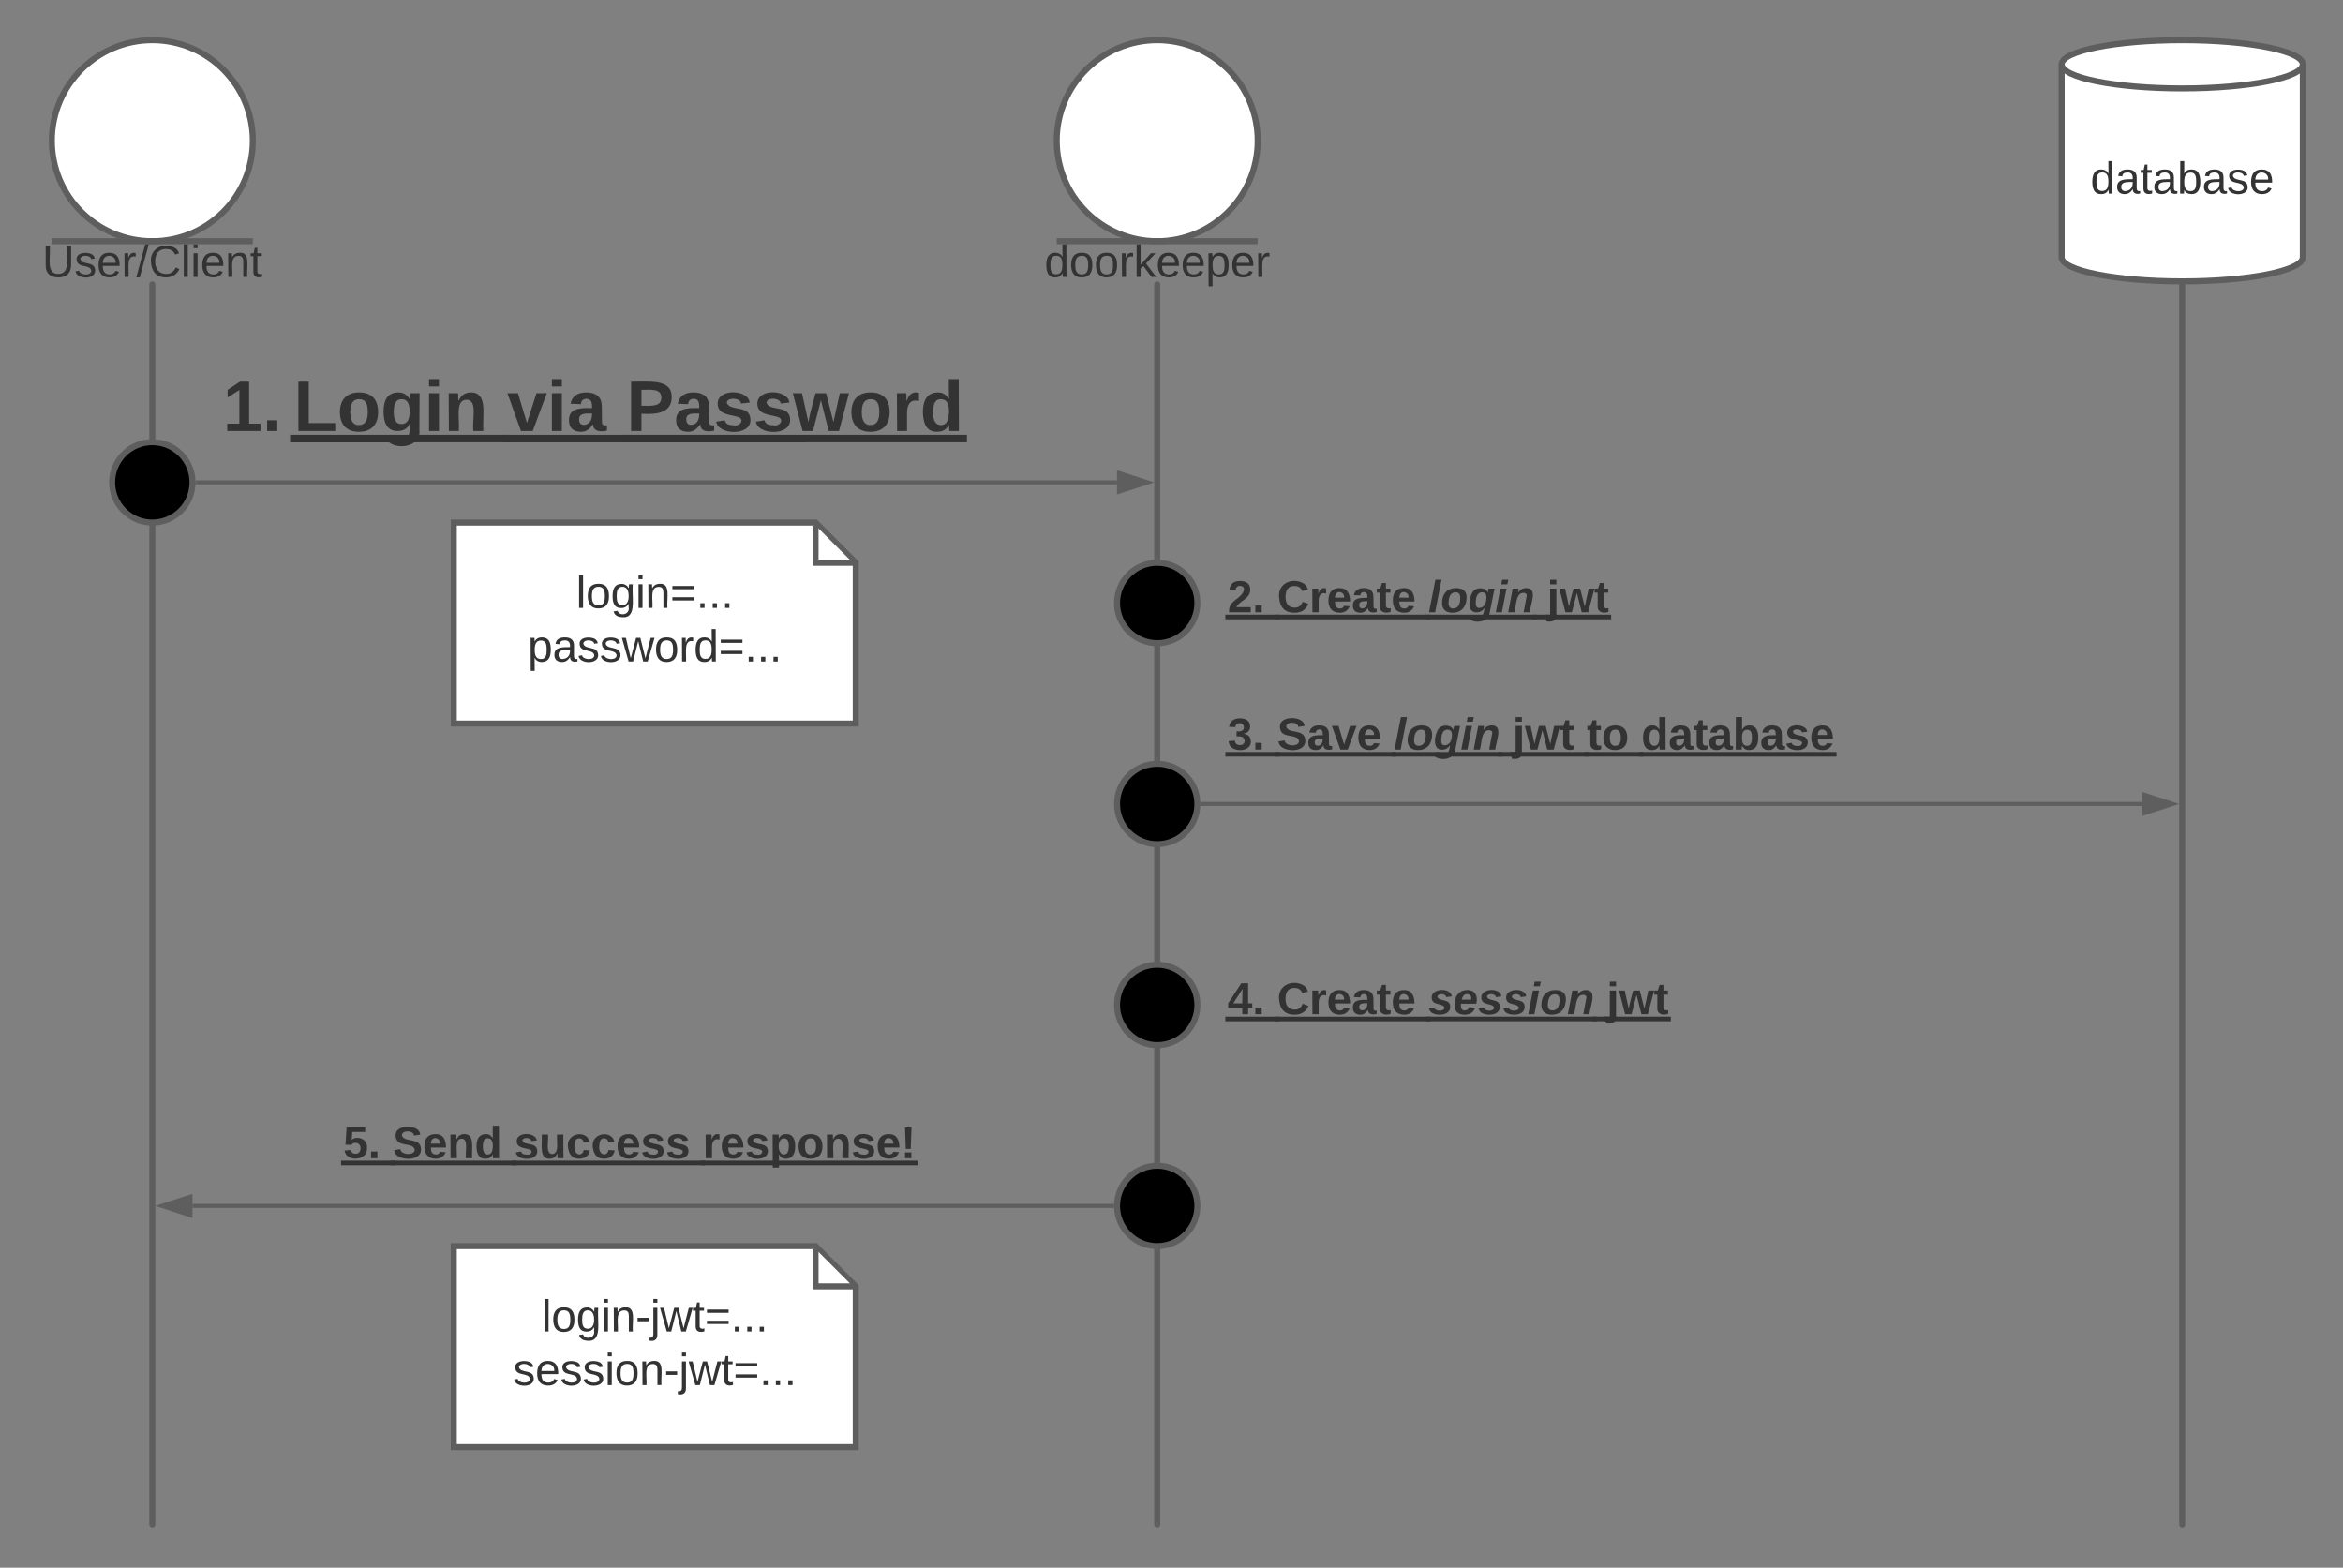 <svg xmlns="http://www.w3.org/2000/svg" xmlns:xlink="http://www.w3.org/1999/xlink" xmlns:lucid="lucid" width="1165.78" height="780"><rect width="100%" height="100%" fill="#808080" stroke="none"/><g transform="translate(-174.216 -60)" lucid:page-tab-id="0_0"><path d="M250 180c-27.6 0-50-22.4-50-50s22.4-50 50-50 50 22.4 50 50-22.4 50-50 50z" stroke="#5e5e5e" stroke-width="3" fill="#fff"/><path d="M200 180h100" stroke="#5e5e5e" stroke-width="3" fill="none"/><use xlink:href="#a" transform="matrix(1,0,0,1,160,180) translate(35.216 17.778)"/><path d="M750 180c-27.6 0-50-22.4-50-50s22.4-50 50-50 50 22.4 50 50-22.4 50-50 50z" stroke="#5e5e5e" stroke-width="3" fill="#fff"/><path d="M700 180h100" stroke="#5e5e5e" stroke-width="3" fill="none"/><use xlink:href="#b" transform="matrix(1,0,0,1,660,180) translate(33.889 17.778)"/><path d="M1320 188c0 6.63-26.86 12-60 12s-60-5.37-60-12V92c0-6.63 26.86-12 60-12s60 5.37 60 12z" stroke="#5e5e5e" stroke-width="3" fill="#fff"/><path d="M1320 92c0 6.63-26.86 12-60 12s-60-5.37-60-12" stroke="#5e5e5e" stroke-width="3" fill="none"/><use xlink:href="#c" transform="matrix(1,0,0,1,1205,109) translate(9.321 47.34)"/><path d="M250 200.75a.75.75 0 0 1 .75.75v617a.75.75 0 0 1-.75.75.75.75 0 0 1-.75-.75v-617a.75.75 0 0 1 .75-.75zM750 200.75a.75.75 0 0 1 .75.75v617a.75.75 0 0 1-.75.75.75.75 0 0 1-.75-.75v-617a.75.75 0 0 1 .75-.75zM1260 200.75a.75.75 0 0 1 .75.75v617a.75.75 0 0 1-.75.75.75.75 0 0 1-.75-.75v-617a.75.75 0 0 1 .75-.75z" stroke="#5e5e5e" stroke-width="1.5" fill="none"/><path d="M280 220a6 6 0 0 1 6-6h408a6 6 0 0 1 6 6v94a6 6 0 0 1-6 6H286a6 6 0 0 1-6-6z" stroke="#000" stroke-opacity="0" stroke-width="3" fill="#fff" fill-opacity="0"/><use xlink:href="#d" transform="matrix(1,0,0,1,285,219) translate(-3.552713678800501e-15 55.444)"/><use xlink:href="#e" transform="matrix(1,0,0,1,285,219) translate(35.319 55.444)"/><use xlink:href="#f" transform="matrix(1,0,0,1,285,219) translate(141.59 55.444)"/><use xlink:href="#g" transform="matrix(1,0,0,1,285,219) translate(200.849 55.444)"/><path d="M270 300c0 11.05-8.95 20-20 20s-20-8.95-20-20 8.95-20 20-20 20 8.95 20 20z" stroke="#5e5e5e" stroke-width="3"/><path d="M272.5 300H730" stroke="#5e5e5e" stroke-width="2" fill="none"/><path d="M272.53 301h-1.14l.1-.93-.03-1.07h1.06" fill="#5e5e5e"/><path d="M745.26 300L731 304.64v-9.28z" stroke="#5e5e5e" stroke-width="2" fill="#5e5e5e"/><path d="M400 320h180l20 20v80H400z" stroke="#5e5e5e" stroke-width="3" fill="#fff"/><path d="M580 321.43V340h18.57" stroke="#5e5e5e" stroke-width="3" fill="#fff"/><use xlink:href="#h" transform="matrix(1,0,0,1,405,325) translate(55.864 37.465)"/><use xlink:href="#i" transform="matrix(1,0,0,1,405,325) translate(31.79 64.132)"/><path d="M780 334.33a6 6 0 0 1 6-6h268a6 6 0 0 1 6 6v51.34a6 6 0 0 1-6 6H786a6 6 0 0 1-6-6z" stroke="#000" stroke-opacity="0" stroke-width="3" fill="#fff" fill-opacity="0"/><use xlink:href="#j" transform="matrix(1,0,0,1,785,333.333) translate(0 31.278)"/><use xlink:href="#k" transform="matrix(1,0,0,1,785,333.333) translate(24.691 31.278)"/><use xlink:href="#l" transform="matrix(1,0,0,1,785,333.333) translate(99.877 31.278)"/><use xlink:href="#m" transform="matrix(1,0,0,1,785,333.333) translate(158.951 31.278)"/><path d="M780 402.67a6 6 0 0 1 6-6h368a6 6 0 0 1 6 6V454a6 6 0 0 1-6 6H786a6 6 0 0 1-6-6z" stroke="#000" stroke-opacity="0" stroke-width="3" fill="#fff" fill-opacity="0"/><use xlink:href="#n" transform="matrix(1,0,0,1,785,401.667) translate(0 31.278)"/><use xlink:href="#o" transform="matrix(1,0,0,1,785,401.667) translate(24.691 31.278)"/><use xlink:href="#l" transform="matrix(1,0,0,1,785,401.667) translate(82.716 31.278)"/><use xlink:href="#p" transform="matrix(1,0,0,1,785,401.667) translate(141.79 31.278)"/><use xlink:href="#q" transform="matrix(1,0,0,1,785,401.667) translate(178.765 31.278)"/><use xlink:href="#r" transform="matrix(1,0,0,1,785,401.667) translate(205.802 31.278)"/><path d="M770 360c0 11.05-8.95 20-20 20s-20-8.95-20-20 8.95-20 20-20 20 8.95 20 20zM770 460c0 11.05-8.95 20-20 20s-20-8.95-20-20 8.95-20 20-20 20 8.95 20 20z" stroke="#5e5e5e" stroke-width="3"/><path d="M772.5 460H1240" stroke="#5e5e5e" stroke-width="2" fill="none"/><path d="M772.53 461h-1.14l.1-.93-.03-1.07h1.06" fill="#5e5e5e"/><path d="M1255.27 460l-14.27 4.64v-9.28z" stroke="#5e5e5e" stroke-width="2" fill="#5e5e5e"/><path d="M780 534.33a6 6 0 0 1 6-6h268a6 6 0 0 1 6 6v51.34a6 6 0 0 1-6 6H786a6 6 0 0 1-6-6z" stroke="#000" stroke-opacity="0" stroke-width="3" fill="#fff" fill-opacity="0"/><g><use xlink:href="#s" transform="matrix(1,0,0,1,785,533.333) translate(0 31.278)"/><use xlink:href="#k" transform="matrix(1,0,0,1,785,533.333) translate(24.691 31.278)"/><use xlink:href="#t" transform="matrix(1,0,0,1,785,533.333) translate(99.877 31.278)"/><use xlink:href="#m" transform="matrix(1,0,0,1,785,533.333) translate(188.642 31.278)"/></g><path d="M770 560c0 11.05-8.95 20-20 20s-20-8.95-20-20 8.95-20 20-20 20 8.95 20 20z" stroke="#5e5e5e" stroke-width="3"/><path d="M727.5 660H270" stroke="#5e5e5e" stroke-width="2" fill="none"/><path d="M728.5 659.93l.03 1.07h-1.06v-2h1.14" fill="#5e5e5e"/><path d="M254.73 660l14.27-4.64v9.28z" stroke="#5e5e5e" stroke-width="2" fill="#5e5e5e"/><path d="M770 660c0 11.05-8.95 20-20 20s-20-8.95-20-20 8.95-20 20-20 20 8.95 20 20z" stroke="#5e5e5e" stroke-width="3"/><path d="M340 606a6 6 0 0 1 6-6h308a6 6 0 0 1 6 6v51.33a6 6 0 0 1-6 6H346a6 6 0 0 1-6-6z" stroke="#000" stroke-opacity="0" stroke-width="3" fill="#fff" fill-opacity="0"/><g><use xlink:href="#u" transform="matrix(1,0,0,1,345,605) translate(0 31.278)"/><use xlink:href="#v" transform="matrix(1,0,0,1,345,605) translate(24.691 31.278)"/><use xlink:href="#w" transform="matrix(1,0,0,1,345,605) translate(85.062 31.278)"/><use xlink:href="#x" transform="matrix(1,0,0,1,345,605) translate(178.827 31.278)"/></g><path d="M400 680h180l20 20v80H400z" stroke="#5e5e5e" stroke-width="3" fill="#fff"/><path d="M580 681.43V700h18.57" stroke="#5e5e5e" stroke-width="3" fill="#fff"/><g><use xlink:href="#y" transform="matrix(1,0,0,1,405,685) translate(38.673 37.465)"/><use xlink:href="#z" transform="matrix(1,0,0,1,405,685) translate(24.444 64.132)"/></g><defs><path fill="#333" d="M232-93c-1 65-40 97-104 97C67 4 28-28 28-90v-158h33c8 89-33 224 67 224 102 0 64-133 71-224h33v155" id="A"/><path fill="#333" d="M135-143c-3-34-86-38-87 0 15 53 115 12 119 90S17 21 10-45l28-5c4 36 97 45 98 0-10-56-113-15-118-90-4-57 82-63 122-42 12 7 21 19 24 35" id="B"/><path fill="#333" d="M100-194c63 0 86 42 84 106H49c0 40 14 67 53 68 26 1 43-12 49-29l28 8c-11 28-37 45-77 45C44 4 14-33 15-96c1-61 26-98 85-98zm52 81c6-60-76-77-97-28-3 7-6 17-6 28h103" id="C"/><path fill="#333" d="M114-163C36-179 61-72 57 0H25l-1-190h30c1 12-1 29 2 39 6-27 23-49 58-41v29" id="D"/><path fill="#333" d="M0 4l72-265h28L28 4H0" id="E"/><path fill="#333" d="M212-179c-10-28-35-45-73-45-59 0-87 40-87 99 0 60 29 101 89 101 43 0 62-24 78-52l27 14C228-24 195 4 139 4 59 4 22-46 18-125c-6-104 99-153 187-111 19 9 31 26 39 46" id="F"/><path fill="#333" d="M24 0v-261h32V0H24" id="G"/><path fill="#333" d="M24-231v-30h32v30H24zM24 0v-190h32V0H24" id="H"/><path fill="#333" d="M117-194c89-4 53 116 60 194h-32v-121c0-31-8-49-39-48C34-167 62-67 57 0H25l-1-190h30c1 10-1 24 2 32 11-22 29-35 61-36" id="I"/><path fill="#333" d="M59-47c-2 24 18 29 38 22v24C64 9 27 4 27-40v-127H5v-23h24l9-43h21v43h35v23H59v120" id="J"/><g id="a"><use transform="matrix(0.062,0,0,0.062,0,0)" xlink:href="#A"/><use transform="matrix(0.062,0,0,0.062,15.988,0)" xlink:href="#B"/><use transform="matrix(0.062,0,0,0.062,27.099,0)" xlink:href="#C"/><use transform="matrix(0.062,0,0,0.062,39.444,0)" xlink:href="#D"/><use transform="matrix(0.062,0,0,0.062,46.79,0)" xlink:href="#E"/><use transform="matrix(0.062,0,0,0.062,52.963,0)" xlink:href="#F"/><use transform="matrix(0.062,0,0,0.062,68.951,0)" xlink:href="#G"/><use transform="matrix(0.062,0,0,0.062,73.827,0)" xlink:href="#H"/><use transform="matrix(0.062,0,0,0.062,78.704,0)" xlink:href="#C"/><use transform="matrix(0.062,0,0,0.062,91.049,0)" xlink:href="#I"/><use transform="matrix(0.062,0,0,0.062,103.395,0)" xlink:href="#J"/></g><path fill="#333" d="M85-194c31 0 48 13 60 33l-1-100h32l1 261h-30c-2-10 0-23-3-31C134-8 116 4 85 4 32 4 16-35 15-94c0-66 23-100 70-100zm9 24c-40 0-46 34-46 75 0 40 6 74 45 74 42 0 51-32 51-76 0-42-9-74-50-73" id="K"/><path fill="#333" d="M100-194c62-1 85 37 85 99 1 63-27 99-86 99S16-35 15-95c0-66 28-99 85-99zM99-20c44 1 53-31 53-75 0-43-8-75-51-75s-53 32-53 75 10 74 51 75" id="L"/><path fill="#333" d="M143 0L79-87 56-68V0H24v-261h32v163l83-92h37l-77 82L181 0h-38" id="M"/><path fill="#333" d="M115-194c55 1 70 41 70 98S169 2 115 4C84 4 66-9 55-30l1 105H24l-1-265h31l2 30c10-21 28-34 59-34zm-8 174c40 0 45-34 45-75s-6-73-45-74c-42 0-51 32-51 76 0 43 10 73 51 73" id="N"/><g id="b"><use transform="matrix(0.062,0,0,0.062,0,0)" xlink:href="#K"/><use transform="matrix(0.062,0,0,0.062,12.346,0)" xlink:href="#L"/><use transform="matrix(0.062,0,0,0.062,24.691,0)" xlink:href="#L"/><use transform="matrix(0.062,0,0,0.062,37.037,0)" xlink:href="#D"/><use transform="matrix(0.062,0,0,0.062,44.383,0)" xlink:href="#M"/><use transform="matrix(0.062,0,0,0.062,55.494,0)" xlink:href="#C"/><use transform="matrix(0.062,0,0,0.062,67.84,0)" xlink:href="#C"/><use transform="matrix(0.062,0,0,0.062,80.185,0)" xlink:href="#N"/><use transform="matrix(0.062,0,0,0.062,92.531,0)" xlink:href="#C"/><use transform="matrix(0.062,0,0,0.062,104.877,0)" xlink:href="#D"/></g><path fill="#333" d="M141-36C126-15 110 5 73 4 37 3 15-17 15-53c-1-64 63-63 125-63 3-35-9-54-41-54-24 1-41 7-42 31l-33-3c5-37 33-52 76-52 45 0 72 20 72 64v82c-1 20 7 32 28 27v20c-31 9-61-2-59-35zM48-53c0 20 12 33 32 33 41-3 63-29 60-74-43 2-92-5-92 41" id="O"/><path fill="#333" d="M115-194c53 0 69 39 70 98 0 66-23 100-70 100C84 3 66-7 56-30L54 0H23l1-261h32v101c10-23 28-34 59-34zm-8 174c40 0 45-34 45-75 0-40-5-75-45-74-42 0-51 32-51 76 0 43 10 73 51 73" id="P"/><g id="c"><use transform="matrix(0.062,0,0,0.062,0,0)" xlink:href="#K"/><use transform="matrix(0.062,0,0,0.062,12.346,0)" xlink:href="#O"/><use transform="matrix(0.062,0,0,0.062,24.691,0)" xlink:href="#J"/><use transform="matrix(0.062,0,0,0.062,30.864,0)" xlink:href="#O"/><use transform="matrix(0.062,0,0,0.062,43.21,0)" xlink:href="#P"/><use transform="matrix(0.062,0,0,0.062,55.556,0)" xlink:href="#O"/><use transform="matrix(0.062,0,0,0.062,67.901,0)" xlink:href="#B"/><use transform="matrix(0.062,0,0,0.062,79.012,0)" xlink:href="#C"/></g><path fill="#333" d="M23 0v-37h61v-169l-59 37v-38l62-41h46v211h57V0H23" id="Q"/><path fill="#333" d="M24 0v-54h51V0H24" id="R"/><g id="d"><use transform="matrix(0.099,0,0,0.099,0,0)" xlink:href="#Q"/><use transform="matrix(0.099,0,0,0.099,19.753,0)" xlink:href="#R"/></g><path fill="#333" d="M24 0v-248h52v208h133V0H24" id="S"/><path fill="#333" d="M110-194c64 0 96 36 96 99 0 64-35 99-97 99-61 0-95-36-95-99 0-62 34-99 96-99zm-1 164c35 0 45-28 45-65 0-40-10-65-43-65-34 0-45 26-45 65 0 36 10 65 43 65" id="T"/><path fill="#333" d="M195-6C206 82 75 100 31 46c-4-6-6-13-8-21l49-6c3 16 16 24 34 25 40 0 42-37 40-79-11 22-30 35-61 35-53 0-70-43-70-97 0-56 18-96 73-97 30 0 46 14 59 34l2-30h47zm-90-29c32 0 41-27 41-63 0-35-9-62-40-62-32 0-39 29-40 63 0 36 9 62 39 62" id="U"/><path fill="#333" d="M25-224v-37h50v37H25zM25 0v-190h50V0H25" id="V"/><path fill="#333" d="M135-194c87-1 58 113 63 194h-50c-7-57 23-157-34-157-59 0-34 97-39 157H25l-1-190h47c2 12-1 28 3 38 12-26 28-41 61-42" id="W"/><g id="e"><use transform="matrix(0.099,0,0,0.099,0,0)" xlink:href="#S"/><use transform="matrix(0.099,0,0,0.099,21.63,0)" xlink:href="#T"/><use transform="matrix(0.099,0,0,0.099,43.259,0)" xlink:href="#U"/><use transform="matrix(0.099,0,0,0.099,64.889,0)" xlink:href="#V"/><use transform="matrix(0.099,0,0,0.099,74.765,0)" xlink:href="#W"/><path fill="#333" d="M-1.78 1.9h109.83v3.74H-1.78z"/></g><path fill="#333" d="M128 0H69L1-190h53L99-40l48-150h52" id="X"/><path fill="#333" d="M133-34C117-15 103 5 69 4 32 3 11-16 11-54c-1-60 55-63 116-61 1-26-3-47-28-47-18 1-26 9-28 27l-52-2c7-38 36-58 82-57s74 22 75 68l1 82c-1 14 12 18 25 15v27c-30 8-71 5-69-32zm-48 3c29 0 43-24 42-57-32 0-66-3-65 30 0 17 8 27 23 27" id="Y"/><g id="f"><use transform="matrix(0.099,0,0,0.099,0,0)" xlink:href="#X"/><use transform="matrix(0.099,0,0,0.099,19.753,0)" xlink:href="#V"/><use transform="matrix(0.099,0,0,0.099,29.63,0)" xlink:href="#Y"/><path fill="#333" d="M-1.78 1.9h62.8v3.74h-62.8z"/></g><path fill="#333" d="M24-248c93 1 206-16 204 79-1 75-69 88-152 82V0H24v-248zm52 121c47 0 100 7 100-41 0-47-54-39-100-39v80" id="Z"/><path fill="#333" d="M137-138c1-29-70-34-71-4 15 46 118 7 119 86 1 83-164 76-172 9l43-7c4 19 20 25 44 25 33 8 57-30 24-41C81-84 22-81 20-136c-2-80 154-74 161-7" id="aa"/><path fill="#333" d="M231 0h-52l-39-155L100 0H48L-1-190h46L77-45c9-52 24-97 36-145h53l37 145 32-145h46" id="ab"/><path fill="#333" d="M135-150c-39-12-60 13-60 57V0H25l-1-190h47c2 13-1 29 3 40 6-28 27-53 61-41v41" id="ac"/><path fill="#333" d="M88-194c31-1 46 15 58 34l-1-101h50l1 261h-48c-2-10 0-23-3-31C134-8 116 4 84 4 32 4 16-41 15-95c0-56 19-97 73-99zm17 164c33 0 40-30 41-66 1-37-9-64-41-64s-38 30-39 65c0 43 13 65 39 65" id="ad"/><g id="g"><use transform="matrix(0.099,0,0,0.099,0,0)" xlink:href="#Z"/><use transform="matrix(0.099,0,0,0.099,23.704,0)" xlink:href="#Y"/><use transform="matrix(0.099,0,0,0.099,43.457,0)" xlink:href="#aa"/><use transform="matrix(0.099,0,0,0.099,63.21,0)" xlink:href="#aa"/><use transform="matrix(0.099,0,0,0.099,82.963,0)" xlink:href="#ab"/><use transform="matrix(0.099,0,0,0.099,110.617,0)" xlink:href="#T"/><use transform="matrix(0.099,0,0,0.099,132.247,0)" xlink:href="#ac"/><use transform="matrix(0.099,0,0,0.099,146.074,0)" xlink:href="#ad"/><path fill="#333" d="M-1.78 1.9h171.26v3.74H-1.78z"/></g><path fill="#333" d="M177-190C167-65 218 103 67 71c-23-6-38-20-44-43l32-5c15 47 100 32 89-28v-30C133-14 115 1 83 1 29 1 15-40 15-95c0-56 16-97 71-98 29-1 48 16 59 35 1-10 0-23 2-32h30zM94-22c36 0 50-32 50-73 0-42-14-75-50-75-39 0-46 34-46 75s6 73 46 73" id="ae"/><path fill="#333" d="M18-150v-26h174v26H18zm0 90v-26h174v26H18" id="af"/><path fill="#333" d="M33 0v-38h34V0H33" id="ag"/><g id="h"><use transform="matrix(0.062,0,0,0.062,0,0)" xlink:href="#G"/><use transform="matrix(0.062,0,0,0.062,4.877,0)" xlink:href="#L"/><use transform="matrix(0.062,0,0,0.062,17.222,0)" xlink:href="#ae"/><use transform="matrix(0.062,0,0,0.062,29.568,0)" xlink:href="#H"/><use transform="matrix(0.062,0,0,0.062,34.444,0)" xlink:href="#I"/><use transform="matrix(0.062,0,0,0.062,46.79,0)" xlink:href="#af"/><use transform="matrix(0.062,0,0,0.062,59.753,0)" xlink:href="#ag"/><use transform="matrix(0.062,0,0,0.062,65.926,0)" xlink:href="#ag"/><use transform="matrix(0.062,0,0,0.062,72.099,0)" xlink:href="#ag"/></g><path fill="#333" d="M206 0h-36l-40-164L89 0H53L-1-190h32L70-26l43-164h34l41 164 42-164h31" id="ah"/><g id="i"><use transform="matrix(0.062,0,0,0.062,0,0)" xlink:href="#N"/><use transform="matrix(0.062,0,0,0.062,12.346,0)" xlink:href="#O"/><use transform="matrix(0.062,0,0,0.062,24.691,0)" xlink:href="#B"/><use transform="matrix(0.062,0,0,0.062,35.802,0)" xlink:href="#B"/><use transform="matrix(0.062,0,0,0.062,46.914,0)" xlink:href="#ah"/><use transform="matrix(0.062,0,0,0.062,62.901,0)" xlink:href="#L"/><use transform="matrix(0.062,0,0,0.062,75.247,0)" xlink:href="#D"/><use transform="matrix(0.062,0,0,0.062,82.593,0)" xlink:href="#K"/><use transform="matrix(0.062,0,0,0.062,94.938,0)" xlink:href="#af"/><use transform="matrix(0.062,0,0,0.062,107.901,0)" xlink:href="#ag"/><use transform="matrix(0.062,0,0,0.062,114.074,0)" xlink:href="#ag"/><use transform="matrix(0.062,0,0,0.062,120.247,0)" xlink:href="#ag"/></g><path fill="#333" d="M182-182c0 78-84 86-111 141h115V0H12c-6-101 99-100 120-180 1-22-12-31-33-32-23 0-32 14-35 34l-49-3c5-45 32-70 84-70 51 0 83 22 83 69" id="ai"/><g id="j"><use transform="matrix(0.062,0,0,0.062,0,0)" xlink:href="#ai"/><use transform="matrix(0.062,0,0,0.062,12.346,0)" xlink:href="#R"/><path fill="#333" d="M-1.1 1.2h26.9V3.5H-1.1z"/></g><path fill="#333" d="M67-125c0 53 21 87 73 88 37 1 54-22 65-47l45 17C233-25 199 4 140 4 58 4 20-42 15-125 8-235 124-281 211-232c18 10 29 29 36 50l-46 12c-8-25-30-41-62-41-52 0-71 34-72 86" id="aj"/><path fill="#333" d="M185-48c-13 30-37 53-82 52C43 2 14-33 14-96s30-98 90-98c62 0 83 45 84 108H66c0 31 8 55 39 56 18 0 30-7 34-22zm-45-69c5-46-57-63-70-21-2 6-4 13-4 21h74" id="ak"/><path fill="#333" d="M115-3C79 11 28 4 28-45v-112H4v-33h27l15-45h31v45h36v33H77v99c-1 23 16 31 38 25v30" id="al"/><g id="k"><use transform="matrix(0.062,0,0,0.062,0,0)" xlink:href="#aj"/><use transform="matrix(0.062,0,0,0.062,15.988,0)" xlink:href="#ac"/><use transform="matrix(0.062,0,0,0.062,24.63,0)" xlink:href="#ak"/><use transform="matrix(0.062,0,0,0.062,36.975,0)" xlink:href="#Y"/><use transform="matrix(0.062,0,0,0.062,49.321,0)" xlink:href="#al"/><use transform="matrix(0.062,0,0,0.062,56.667,0)" xlink:href="#ak"/><path fill="#333" d="M-1.1 1.2h77.4V3.5H-1.1z"/></g><path fill="#333" d="M6 0l51-261h49L55 0H6" id="am"/><path fill="#333" d="M124-194c51 0 84 22 84 74C207-44 167 4 94 4 43 4 11-23 11-74c0-74 41-120 113-120zM99-30c46 0 58-42 58-86 0-27-11-44-37-44-44 0-55 40-57 84-1 27 10 45 36 46" id="an"/><path fill="#333" d="M45-171c29-32 103-29 114 14 2-11 5-23 8-33h47L176-2c-3 70-92 96-155 64C9 56 1 42-1 25l50-5c2 28 48 27 63 11 13-13 20-45 21-66-13 20-30 35-62 36-87 3-60-134-26-172zM94-35c41-3 55-43 55-86 0-24-12-39-35-39-43 0-51 48-51 90 0 22 9 37 31 35" id="ao"/><path fill="#333" d="M50-224l7-37h49l-7 37H50zM6 0l37-190h49L55 0H6" id="ap"/><path fill="#333" d="M151-194c95 0 34 128 28 194h-49l25-134c0-29-45-25-59-9C67-111 69-48 56 0H6l36-190h47l-4 32c15-20 33-36 66-36" id="aq"/><g id="l"><use transform="matrix(0.062,0,0,0.062,0,0)" xlink:href="#am"/><use transform="matrix(0.062,0,0,0.062,6.173,0)" xlink:href="#an"/><use transform="matrix(0.062,0,0,0.062,19.691,0)" xlink:href="#ao"/><use transform="matrix(0.062,0,0,0.062,33.21,0)" xlink:href="#ap"/><use transform="matrix(0.062,0,0,0.062,39.383,0)" xlink:href="#aq"/><path fill="#333" d="M-1.1 1.2H54V3.5H-1.1z"/><path fill="#333" d="M51.8 1.2h8.4V3.5h-8.4z"/></g><path fill="#333" d="M25-224v-37h50v37H25zM75 22c2 45-34 59-81 51V38c22 5 31-5 31-27v-201h50V22" id="ar"/><g id="m"><use transform="matrix(0.062,0,0,0.062,0,0)" xlink:href="#ar"/><use transform="matrix(0.062,0,0,0.062,6.173,0)" xlink:href="#ab"/><use transform="matrix(0.062,0,0,0.062,23.457,0)" xlink:href="#al"/><path fill="#333" d="M-1.1 1.2h33V3.5h-33z"/></g><path fill="#333" d="M128-127c34 4 56 21 59 58 7 91-148 94-172 28-4-9-6-17-7-26l51-5c1 24 16 35 40 36 23 0 39-12 38-36-1-31-31-36-65-34v-40c32 2 59-3 59-33 0-20-13-33-34-33s-33 13-35 32l-50-3c6-44 37-68 86-68 50 0 83 20 83 66 0 35-22 52-53 58" id="as"/><g id="n"><use transform="matrix(0.062,0,0,0.062,0,0)" xlink:href="#as"/><use transform="matrix(0.062,0,0,0.062,12.346,0)" xlink:href="#R"/><path fill="#333" d="M-1.1 1.2h26.9V3.5H-1.1z"/></g><path fill="#333" d="M169-182c-1-43-94-46-97-3 18 66 151 10 154 114 3 95-165 93-204 36-6-8-10-19-12-30l50-8c3 46 112 56 116 5-17-69-150-10-154-114-4-87 153-88 188-35 5 8 8 18 10 28" id="at"/><g id="o"><use transform="matrix(0.062,0,0,0.062,0,0)" xlink:href="#at"/><use transform="matrix(0.062,0,0,0.062,14.815,0)" xlink:href="#Y"/><use transform="matrix(0.062,0,0,0.062,27.16,0)" xlink:href="#X"/><use transform="matrix(0.062,0,0,0.062,39.506,0)" xlink:href="#ak"/><path fill="#333" d="M-1.1 1.2h60.24V3.5H-1.1z"/></g><g id="p"><use transform="matrix(0.062,0,0,0.062,0,0)" xlink:href="#ar"/><use transform="matrix(0.062,0,0,0.062,6.173,0)" xlink:href="#ab"/><use transform="matrix(0.062,0,0,0.062,23.457,0)" xlink:href="#al"/><path fill="#333" d="M-1.1 1.2h39.2V3.5H-1.1z"/></g><g id="q"><use transform="matrix(0.062,0,0,0.062,0,0)" xlink:href="#al"/><use transform="matrix(0.062,0,0,0.062,7.346,0)" xlink:href="#T"/><path fill="#333" d="M-1.1 1.2h29.25V3.5H-1.1z"/></g><path fill="#333" d="M135-194c52 0 70 43 70 98 0 56-19 99-73 100-30 1-46-15-58-35L72 0H24l1-261h50v104c11-23 29-37 60-37zM114-30c31 0 40-27 40-66 0-37-7-63-39-63s-41 28-41 65c0 36 8 64 40 64" id="au"/><g id="r"><use transform="matrix(0.062,0,0,0.062,0,0)" xlink:href="#ad"/><use transform="matrix(0.062,0,0,0.062,13.519,0)" xlink:href="#Y"/><use transform="matrix(0.062,0,0,0.062,25.864,0)" xlink:href="#al"/><use transform="matrix(0.062,0,0,0.062,33.21,0)" xlink:href="#Y"/><use transform="matrix(0.062,0,0,0.062,45.556,0)" xlink:href="#au"/><use transform="matrix(0.062,0,0,0.062,59.074,0)" xlink:href="#Y"/><use transform="matrix(0.062,0,0,0.062,71.42,0)" xlink:href="#aa"/><use transform="matrix(0.062,0,0,0.062,83.765,0)" xlink:href="#ak"/><path fill="#333" d="M-1.1 1.2H97.2V3.5H-1.1z"/></g><path fill="#333" d="M165-50V0h-47v-50H5v-38l105-160h55v161h33v37h-33zm-47-37l2-116L46-87h72" id="av"/><g id="s"><use transform="matrix(0.062,0,0,0.062,0,0)" xlink:href="#av"/><use transform="matrix(0.062,0,0,0.062,12.346,0)" xlink:href="#R"/><path fill="#333" d="M-1.1 1.2h26.9V3.5H-1.1z"/></g><path fill="#333" d="M144-137c-1-29-70-35-71-2 16 41 103 10 103 80C176 9 79 16 32-9 18-17 9-31 4-48l44-6c3 32 80 36 82 1-15-42-103-11-103-82 0-77 157-79 161-8" id="aw"/><path fill="#333" d="M114-194c63-2 87 48 72 110H63c-3 28 1 55 31 54 21-1 32-13 37-29l44 13C160-14 137 4 91 4 41 4 11-22 11-73c0-71 33-119 103-121zm30 77c14-47-50-61-67-22-3 6-6 13-8 22h75" id="ax"/><g id="t"><use transform="matrix(0.062,0,0,0.062,0,0)" xlink:href="#aw"/><use transform="matrix(0.062,0,0,0.062,12.346,0)" xlink:href="#ax"/><use transform="matrix(0.062,0,0,0.062,24.691,0)" xlink:href="#aw"/><use transform="matrix(0.062,0,0,0.062,37.037,0)" xlink:href="#aw"/><use transform="matrix(0.062,0,0,0.062,49.383,0)" xlink:href="#ap"/><use transform="matrix(0.062,0,0,0.062,55.556,0)" xlink:href="#an"/><use transform="matrix(0.062,0,0,0.062,69.074,0)" xlink:href="#aq"/><path fill="#333" d="M-1.1 1.2h84.8V3.5H-1.1z"/><path fill="#333" d="M81.48 1.2h8.4V3.5h-8.4z"/></g><path fill="#333" d="M139-81c0-46-55-55-73-27H18l9-140h149v37H72l-4 63c44-38 133-4 122 66C201 21 21 35 11-62l49-4c5 18 15 30 39 30 26 0 40-18 40-45" id="ay"/><g id="u"><use transform="matrix(0.062,0,0,0.062,0,0)" xlink:href="#ay"/><use transform="matrix(0.062,0,0,0.062,12.346,0)" xlink:href="#R"/><path fill="#333" d="M-1.1 1.2h26.9V3.5H-1.1z"/></g><g id="v"><use transform="matrix(0.062,0,0,0.062,0,0)" xlink:href="#at"/><use transform="matrix(0.062,0,0,0.062,14.815,0)" xlink:href="#ak"/><use transform="matrix(0.062,0,0,0.062,27.16,0)" xlink:href="#W"/><use transform="matrix(0.062,0,0,0.062,40.679,0)" xlink:href="#ad"/><path fill="#333" d="M-1.1 1.2h62.58V3.5h-62.6z"/></g><path fill="#333" d="M85 4C-2 5 27-109 22-190h50c7 57-23 150 33 157 60-5 35-97 40-157h50l1 190h-47c-2-12 1-28-3-38-12 25-28 42-61 42" id="az"/><path fill="#333" d="M190-63c-7 42-38 67-86 67-59 0-84-38-90-98-12-110 154-137 174-36l-49 2c-2-19-15-32-35-32-30 0-35 28-38 64-6 74 65 87 74 30" id="aA"/><g id="w"><use transform="matrix(0.062,0,0,0.062,0,0)" xlink:href="#aa"/><use transform="matrix(0.062,0,0,0.062,12.346,0)" xlink:href="#az"/><use transform="matrix(0.062,0,0,0.062,25.864,0)" xlink:href="#aA"/><use transform="matrix(0.062,0,0,0.062,38.21,0)" xlink:href="#aA"/><use transform="matrix(0.062,0,0,0.062,50.556,0)" xlink:href="#ak"/><use transform="matrix(0.062,0,0,0.062,62.901,0)" xlink:href="#aa"/><use transform="matrix(0.062,0,0,0.062,75.247,0)" xlink:href="#aa"/><path fill="#333" d="M-1.1 1.2h95.98V3.5h-96z"/></g><path fill="#333" d="M135-194c53 0 70 44 70 98 0 56-19 98-73 100-31 1-45-17-59-34 3 33 2 69 2 105H25l-1-265h48c2 10 0 23 3 31 11-24 29-35 60-35zM114-30c33 0 39-31 40-66 0-38-9-64-40-64-56 0-55 130 0 130" id="aB"/><path fill="#333" d="M80-75H40l-6-173h52zM34 0v-47h51V0H34" id="aC"/><g id="x"><use transform="matrix(0.062,0,0,0.062,0,0)" xlink:href="#ac"/><use transform="matrix(0.062,0,0,0.062,8.642,0)" xlink:href="#ak"/><use transform="matrix(0.062,0,0,0.062,20.988,0)" xlink:href="#aa"/><use transform="matrix(0.062,0,0,0.062,33.333,0)" xlink:href="#aB"/><use transform="matrix(0.062,0,0,0.062,46.852,0)" xlink:href="#T"/><use transform="matrix(0.062,0,0,0.062,60.37,0)" xlink:href="#W"/><use transform="matrix(0.062,0,0,0.062,73.889,0)" xlink:href="#aa"/><use transform="matrix(0.062,0,0,0.062,86.235,0)" xlink:href="#ak"/><use transform="matrix(0.062,0,0,0.062,98.58,0)" xlink:href="#aC"/><path fill="#333" d="M-1.1 1.2h108.14V3.5H-1.1z"/></g><path fill="#333" d="M16-82v-28h88v28H16" id="aD"/><path fill="#333" d="M24-231v-30h32v30H24zM-9 49c24 4 33-6 33-30v-209h32V24c2 40-23 58-65 49V49" id="aE"/><g id="y"><use transform="matrix(0.062,0,0,0.062,0,0)" xlink:href="#G"/><use transform="matrix(0.062,0,0,0.062,4.877,0)" xlink:href="#L"/><use transform="matrix(0.062,0,0,0.062,17.222,0)" xlink:href="#ae"/><use transform="matrix(0.062,0,0,0.062,29.568,0)" xlink:href="#H"/><use transform="matrix(0.062,0,0,0.062,34.444,0)" xlink:href="#I"/><use transform="matrix(0.062,0,0,0.062,46.79,0)" xlink:href="#aD"/><use transform="matrix(0.062,0,0,0.062,54.136,0)" xlink:href="#aE"/><use transform="matrix(0.062,0,0,0.062,59.012,0)" xlink:href="#ah"/><use transform="matrix(0.062,0,0,0.062,75,0)" xlink:href="#J"/><use transform="matrix(0.062,0,0,0.062,81.173,0)" xlink:href="#af"/><use transform="matrix(0.062,0,0,0.062,94.136,0)" xlink:href="#ag"/><use transform="matrix(0.062,0,0,0.062,100.309,0)" xlink:href="#ag"/><use transform="matrix(0.062,0,0,0.062,106.481,0)" xlink:href="#ag"/></g><g id="z"><use transform="matrix(0.062,0,0,0.062,0,0)" xlink:href="#B"/><use transform="matrix(0.062,0,0,0.062,11.111,0)" xlink:href="#C"/><use transform="matrix(0.062,0,0,0.062,23.457,0)" xlink:href="#B"/><use transform="matrix(0.062,0,0,0.062,34.568,0)" xlink:href="#B"/><use transform="matrix(0.062,0,0,0.062,45.679,0)" xlink:href="#H"/><use transform="matrix(0.062,0,0,0.062,50.556,0)" xlink:href="#L"/><use transform="matrix(0.062,0,0,0.062,62.901,0)" xlink:href="#I"/><use transform="matrix(0.062,0,0,0.062,75.247,0)" xlink:href="#aD"/><use transform="matrix(0.062,0,0,0.062,82.593,0)" xlink:href="#aE"/><use transform="matrix(0.062,0,0,0.062,87.469,0)" xlink:href="#ah"/><use transform="matrix(0.062,0,0,0.062,103.457,0)" xlink:href="#J"/><use transform="matrix(0.062,0,0,0.062,109.63,0)" xlink:href="#af"/><use transform="matrix(0.062,0,0,0.062,122.593,0)" xlink:href="#ag"/><use transform="matrix(0.062,0,0,0.062,128.765,0)" xlink:href="#ag"/><use transform="matrix(0.062,0,0,0.062,134.938,0)" xlink:href="#ag"/></g></defs></g></svg>
